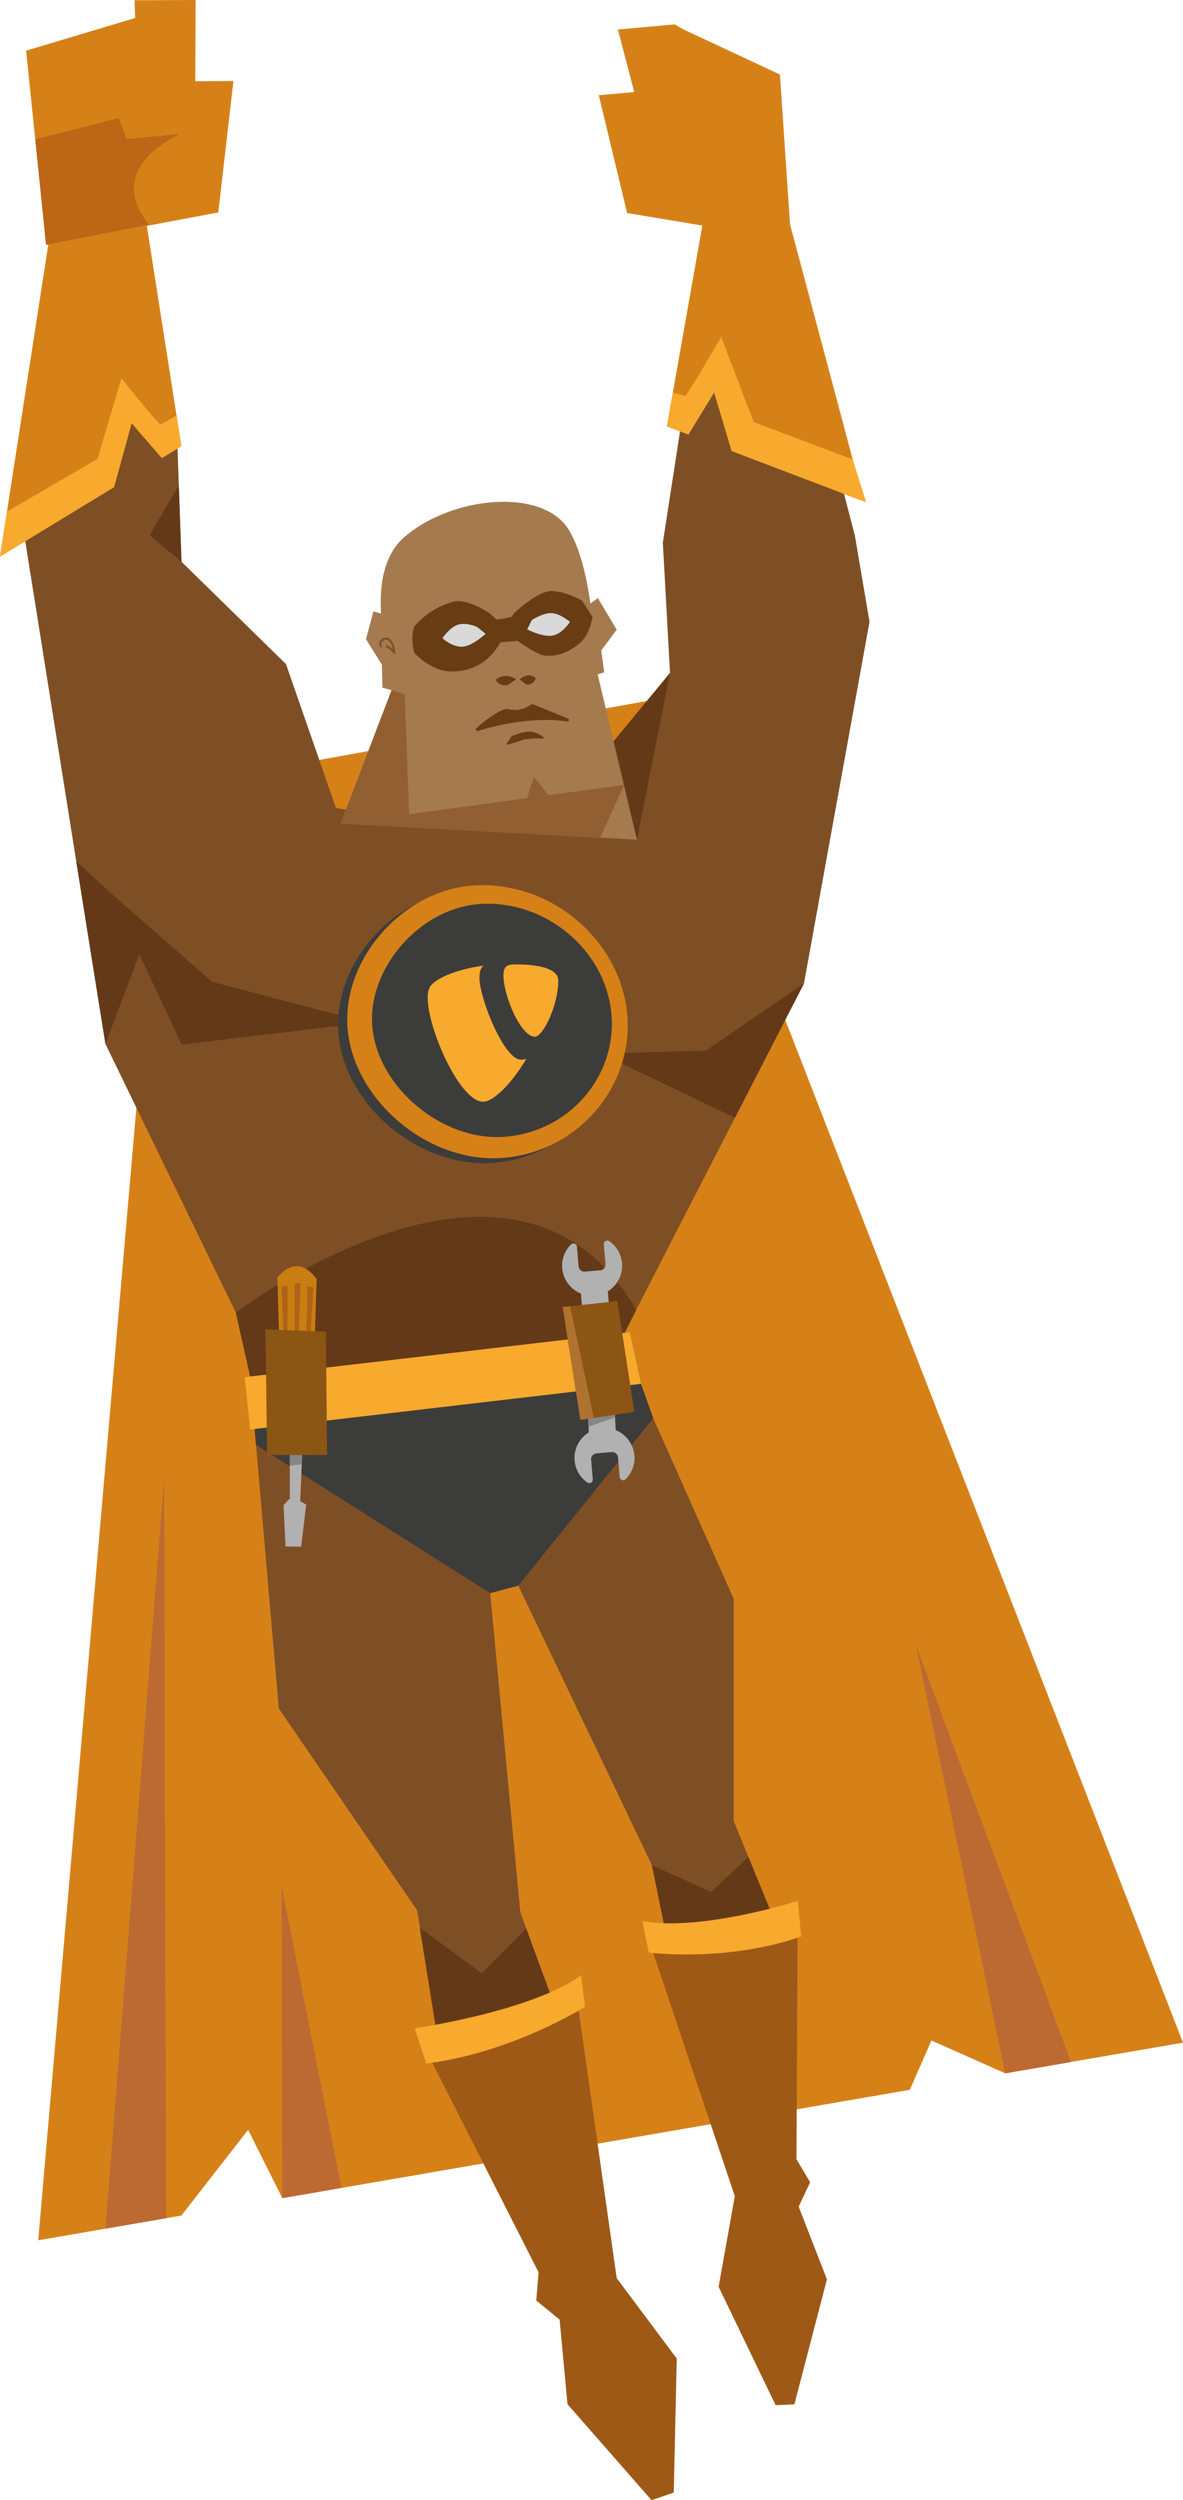 <?xml version="1.0" encoding="UTF-8"?><svg id="Ebene_1" xmlns="http://www.w3.org/2000/svg" xmlns:xlink="http://www.w3.org/1999/xlink" viewBox="0 0 502.23 1060.98"><defs><style>.cls-1{clip-path:url(#clippath-2);}.cls-1,.cls-2,.cls-3{fill:none;}.cls-2{clip-path:url(#clippath-1);}.cls-4{fill:#f7aa2d;}.cls-5{fill:#683d13;}.cls-6{fill:#7e4f25;}.cls-7{fill:#8b5514;}.cls-8{fill:#9e5916;}.cls-9{fill:#915f31;}.cls-10{fill:#bb6716;}.cls-11{fill:#af722f;}.cls-12{fill:#b1b1b1;}.cls-13{fill:#bc6a32;}.cls-14{fill:#a47a4e;}.cls-15{fill:#ca7e11;}.cls-16{fill:#d68118;}.cls-17{fill:#d9d9d9;}.cls-18{fill:#ae6316;}.cls-19{fill:#868686;}.cls-20{fill:#634e42;}.cls-21{fill:#3c3c3b;}.cls-22{fill:#633918;}.cls-3{clip-path:url(#clippath);}</style><clipPath id="clippath"><polygon class="cls-12" points="127.46 637.09 128.6 609.49 123.03 609.14 123.05 636.16 122.75 636.17 120.38 638.73 121.22 656.25 127.84 656.38 129.99 638.51 127.46 637.09"/></clipPath><clipPath id="clippath-1"><path class="cls-12" d="m243.94,619.77c-.42-4.96,2.06-9.48,6.03-11.93l-1.96-42.23c-.01-.14,0-.28,0-.41l-1.38-16.25c-4.18-1.7-7.35-5.57-7.91-10.31-.48-4.07,1.01-7.89,3.68-10.54.9-.89,2.43-.33,2.53.93l.71,8.35c.11,1.35,1.32,2.37,2.67,2.25l6.5-.55c1.35-.11,2.37-1.32,2.25-2.67l-.71-8.35c-.11-1.25,1.3-2.07,2.33-1.35,2.99,2.09,5.06,5.44,5.39,9.36.42,4.96-2.06,9.48-6.03,11.93l1.39,16.34c.01.14,0,.28,0,.41l1.95,42.14c4.18,1.7,7.35,5.57,7.91,10.31.48,4.07-1.01,7.89-3.68,10.54-.9.89-2.43.33-2.53-.93l-.71-8.35c-.11-1.35-1.32-2.37-2.67-2.25l-6.5.55c-1.35.11-2.37,1.32-2.25,2.67l.71,8.35c.11,1.25-1.3,2.07-2.33,1.35-2.99-2.09-5.06-5.44-5.39-9.36Z"/></clipPath><clipPath id="clippath-2"><polygon class="cls-7" points="238.88 554.64 246.4 602.55 269.3 599.19 262.08 552.17 238.88 554.64"/></clipPath></defs><polygon class="cls-16" points="502.23 866.83 280.32 296.45 69.68 334.32 16.23 950.7 76.99 940.21 105.33 903.84 119.86 932.81 386.25 886.84 395.43 865.9 426.75 879.85 502.23 866.83"/><path class="cls-6" d="m116.69,591.21l-71.93-148.21,90.27-101.57s117.94,23.78,161.13,6.66l45.16,69.25-82.56,160.56-142.07,13.3Z"/><polygon class="cls-6" points="142.99 343.89 121.41 281.81 77.05 238.39 74.95 178.4 52.64 168.6 8.75 217.28 38.59 404.53 44.76 443 142.99 343.89"/><polyline class="cls-6" points="264.35 618.5 258.12 567.55 105.33 574.37 118.37 725.06 177.11 810.69 189.31 886.84 243.28 872.57 220.89 811.46 207.34 667.95"/><polyline class="cls-6" points="150.93 629.54 125.31 600.82 251.26 543.42 311.49 678.47 311.48 772.76 332.55 824.23 289.26 852.39 276.76 791.51 216.09 664.66"/><polygon class="cls-22" points="178.22 818.08 204.53 837.37 223.41 818.44 223.41 818.44 233.49 845.83 186.04 866.83 178.22 818.08"/><polygon class="cls-22" points="276.76 791.51 301.86 802.87 301.86 802.87 317.73 788.01 332.55 824.23 285.41 833.91 276.76 791.51"/><path class="cls-8" d="m329.29,1020.68l-24.21-50.24,6.87-38.46-37.12-110.72c36.53-.38,63.82-11.48,63.82-11.48l-.52,106.51,5.8,9.78-4.87,10.36,12.01,30.83-13.82,53.07-7.98.34Z"/><path class="cls-22" d="m100.12,557.07s118.38-90.75,169.99-1.2l-4.9,9.73-159.04,18.52-6.05-27.06Z"/><polygon class="cls-22" points="77.05 238.39 63.53 227.17 75.91 205.93 77.05 238.39"/><polygon class="cls-22" points="63.28 394.09 32.36 365.44 44.76 443 63.28 394.09"/><polygon class="cls-21" points="106.17 584.13 267.12 573.01 277.31 601.83 220.04 672.92 208.11 676.08 108.69 613.16 106.17 584.13"/><polygon class="cls-16" points="24.75 76.33 0 236.19 48.43 206.73 55.89 179.6 68.71 194.39 76.99 189.35 58.76 73.04 24.75 76.33"/><polygon class="cls-16" points="92.67 90.15 99.1 34.38 82.91 34.48 83.05 0 57.12 .11 57.39 7.63 11.09 21.49 19.55 103.92 92.67 90.15"/><path class="cls-10" d="m63.42,95.31s-21.28-21.23,12.9-38.44l-22.56,2.11-3.35-8.91-35.4,9.05,4.54,44.8,43.87-8.61Z"/><polygon class="cls-22" points="46.92 378.92 77.14 443.28 155.71 433.91 90.03 416.64 46.92 378.92"/><path class="cls-8" d="m286.03,1057.77l1.28-56.88-25.49-34.12-17.92-126.03c-35.31,18.66-67.8,20-67.8,20l52.54,103.54-.98,11.95,9.91,8.13,3.36,35.91,35.67,40.71,9.44-3.21Z"/><polygon class="cls-6" points="341.32 417.34 369.14 263.87 362.98 227.52 328.28 93.67 303.6 86.62 281.4 230.27 284.44 285.55 233.99 348.65 341.32 417.34"/><polygon class="cls-22" points="251.93 343.66 264.7 346.31 270.41 356.33 284.44 285.55 255.49 320.61 251.93 343.66"/><polygon class="cls-16" points="329.77 74.1 366.77 212.8 310.58 191.39 303.36 164.54 292.28 184.42 283.12 180.92 301.24 78.31 329.77 74.1"/><polygon class="cls-16" points="266.24 90.41 254.2 40.41 269.27 39.07 262.32 12.53 286.46 10.35 290.11 12.47 331.12 31.63 335.85 102.01 266.24 90.41"/><polygon class="cls-14" points="246.96 258.78 253.82 253.83 261.81 267.21 255.25 276.03 256.5 285.32 251.68 286.75 246.96 258.78"/><polygon class="cls-14" points="270.41 356.33 241.85 236.23 186.92 238.81 144.6 349.49 270.41 356.33"/><path class="cls-14" d="m171.71,227.87c-20,17.33-4.09,60.66-4.09,60.66l7.17,10.84-1.07,47.09,74.39-11.19-7.64-46.56,12.13-6.31s-.04-38.95-10.99-57.35c-10.95-18.4-49.9-14.51-69.9,2.82Z"/><polygon class="cls-14" points="173.27 263.68 158.53 259.47 155.37 271.27 162.14 282.07 162.33 291.81 169.38 293.79 173.27 263.68"/><polygon class="cls-9" points="144.6 349.49 264.92 333.1 254.71 355.56 144.6 349.49"/><polygon class="cls-9" points="166.24 292.91 171.81 294.54 173.72 346.46 144.6 349.49 166.24 292.91"/><path class="cls-20" d="m223,267.17h0c-.37,1.57,0,3.23,1.03,4.48l.9,1.1,12.05-8.78c1.36-.99,3.11-1.26,4.7-.72l4.31,1.46-6.06-5.42c-1.71-1.53-4.22-1.75-6.17-.54l-8.45,5.23c-1.16.72-1.99,1.87-2.31,3.2Z"/><path class="cls-20" d="m223.68,270.35l2.38,4.43s8.65-2.45,12.12-1.32c0,0-3.54-5.83-6.18-5.74-2.64.09-8.32,2.64-8.32,2.64Z"/><path class="cls-20" d="m209.51,266l.28.81c.41,1.19.18,2.51-.61,3.49h0c-1.02,1.27-2.77,1.71-4.27,1.08l-13.83-5.78c-1-.42-2.14-.4-3.12.06l-6.8,3.16,9.04-8.58c1.03-.98,2.52-1.32,3.87-.87l13.13,4.32c1.09.36,1.95,1.21,2.32,2.29Z"/><path class="cls-20" d="m209.04,270.57l-2.76,5.07s-10.76-.61-15.01,1.31c0,0,4.13-6.76,7.4-7.25,3.26-.48,10.37.87,10.37.87Z"/><path class="cls-5" d="m210.48,288.38s3.27-3.23,8.65-.22c0,0-2.91,2.43-4,2.64-1.1.2-3.97-.25-4.65-2.42Z"/><path class="cls-5" d="m227.4,287.76s-2.68-2.96-6.8.49c0,0,2.36,2.19,3.23,2.3.87.11,3.11-.57,3.57-2.79Z"/><path class="cls-6" d="m167.81,276.99c-.01-1.87-.59-3.92-1.86-5.33-.65-.71-1.46-1.24-2.45-1.08-.86.14-1.63.72-2.11,1.43-.55.81-.63,1.85.05,2.61.38.42,1-.2.63-.63s-.26-1,.05-1.49c.34-.53.93-.96,1.56-1.06.71-.11,1.3.43,1.75.95.54.63.9,1.42,1.13,2.21s.37,1.57.37,2.38c0,.57.89.57.88,0h0Z"/><path class="cls-6" d="m167.75,276.77c-.86-1.22-2.02-2.22-3.37-2.87-.22-.1-.48-.06-.6.16-.11.19-.06.5.16.6,1.22.58,2.29,1.46,3.06,2.55.14.19.39.29.6.16.19-.11.3-.41.16-.6h0Z"/><path class="cls-5" d="m202.82,310.21c6.15-1.93,22.54-6.33,37.98-4.05.76.11,1.05-.94.34-1.24l-14.56-5.93-.77-.19c-2.75,1.88-5.77,3.14-10.22,2.08-2.38-.56-10.16,5.01-13.42,8.24-.48.48,0,1.28.65,1.08Z"/><path class="cls-5" d="m217.08,312.52s5.51-2.61,8.84-1.97,5.39,2.84,5.39,2.84c0,0-7.35-.31-10.05.81s-6.47,1.92-6.47,1.92l2.29-3.6Z"/><polygon class="cls-4" points="2.95 217.11 41.4 194.75 51.56 160.55 62.52 174.02 68.09 180.24 74.95 176.33 76.99 189.35 68.71 194.39 55.89 179.6 48.43 206.73 0 236.19 2.95 217.11"/><polygon class="cls-4" points="362.01 194.96 319.97 179.14 306.16 142.92 296.57 159.38 291.02 168.08 285.74 166.66 283.12 180.92 292.28 184.42 303.17 166.61 310.58 191.39 367.68 213.13 362.01 194.96"/><path class="cls-4" d="m176.1,860.73s49.5-7.09,70.58-22.5l1.69,13.38s-31.09,19.61-67.44,24.07l-4.83-14.96Z"/><path class="cls-4" d="m338.71,806.68s-41.31,13.15-66.04,8.54l2.78,13.37s32.93,4.3,64.69-6.82l-1.43-15.09Z"/><polygon class="cls-4" points="106.17 606.64 272.16 587.25 267.33 565.36 103.91 584.4 106.17 606.64"/><path class="cls-5" d="m247.09,254.86s-9.18-5.19-14.91-3.79c-5.73,1.4-13.65,8.87-13.65,8.87l-1.47,1.89-4.33.86-2.04.18-2.85-2.62s-9.46-6.57-15.55-4.87c-10.97,3.06-16.48,10.65-16.48,10.65-1.69,5.05.08,11.06.08,11.06,0,0,6.49,7.03,13.94,7.74,4.37.42,11.02-.2,16.78-5.03,2.53-2.12,4.5-4.85,5.91-7.23l7.26-.59c2.65,1.89,8.16,5.63,11.08,6.16,3.93.72,10.12-.52,15.56-5.47,4.27-3.88,5.1-10.98,5.1-10.98l-4.43-6.82Z"/><path class="cls-17" d="m187.83,270.84s3.53-5.31,7.37-5.94c3.84-.63,7.43,1.23,7.43,1.23l3.53,2.83s-5.6,5.26-9.88,5.48-8.45-3.6-8.45-3.6Z"/><path class="cls-17" d="m241.98,263.91s-4.84-4.15-8.71-3.71c-3.87.44-7.52,2.96-7.52,2.96l-1.93,3.93s6.82,3.54,11,2.58,7.15-5.76,7.15-5.76Z"/><polygon class="cls-9" points="221.74 345.33 226.58 329.66 237.25 342.77 221.74 345.33"/><polygon class="cls-13" points="44.78 945.77 69.68 627.37 70.51 941.33 44.78 945.77"/><polygon class="cls-13" points="119.86 932.81 119.54 800.22 144.96 928.48 119.86 932.81"/><polygon class="cls-13" points="426.75 879.85 388.73 697.72 454.71 875.03 426.75 879.85"/><polygon class="cls-22" points="341.32 417.34 312.02 474.32 254.95 447.06 299.59 445.87 341.32 417.34"/><path class="cls-21" d="m195.73,492.72c-26.66-4.81-49.51-28.23-52.01-53.32-1.41-14.1,3.75-29.08,14.16-41.1,10.48-12.11,24.84-19.56,39.39-20.46,4.8-.3,9.65,0,14.42.85,26.74,4.83,48.03,27.22,50.62,53.26,3.12,31.31-21.39,59.5-53.52,61.56-4.28.27-8.66.01-13.05-.78Z"/><path class="cls-16" d="m199.64,490.64c-26.66-4.81-49.51-28.23-52.01-53.32-1.41-14.1,3.75-29.08,14.16-41.1,10.48-12.11,24.84-19.56,39.39-20.46,4.8-.3,9.65,0,14.42.85,26.74,4.83,48.03,27.22,50.62,53.26,3.12,31.31-21.39,59.5-53.52,61.56-4.28.27-8.66.01-13.05-.78Z"/><path class="cls-21" d="m259.53,429.85c2.68,26.94-18.18,50.83-45.79,52.6-26.1,1.67-53.09-20.87-55.62-46.23-2.5-25,20.09-51.02,45.79-52.6,27.61-1.7,52.94,19.29,55.62,46.23Z"/><path class="cls-4" d="m223.47,449.33c-.83.26-1.5.35-2.37.35-7.13-.01-17.56-26.06-17.55-34.72,0-3.19.73-4.25,1.75-5.16-8.73,1.05-19.2,4.38-22.56,8.63-.73,1.06-1.17,2.73-1.17,4.86-.02,13.52,13.75,44.23,23.5,44.25,4.51,0,12.12-7.73,18.39-18.2"/><path class="cls-4" d="m218.98,409.25c9.02.01,18.04,1.55,18.03,6.86-.02,10.79-6.58,23.85-9.93,23.85-5.96,0-13.35-17.35-13.34-26.01,0-3.95,1.46-4.71,5.24-4.7"/><polygon class="cls-12" points="127.46 637.09 128.6 609.49 123.03 609.14 123.05 636.16 122.75 636.17 120.38 638.73 121.22 656.25 127.84 656.38 129.99 638.51 127.46 637.09"/><g class="cls-3"><polygon class="cls-19" points="133.67 615.2 133.81 620.64 117.29 622.73 117.29 614.78 133.67 615.2"/></g><path class="cls-15" d="m134.66,592.41l-1.94-.85-1.14-.03,1.63-8.71,1.04-34.78.2-5.22c-8.68-11.97-16.71-.57-16.71-.57l.39,12.88.41,13.51.02.04-.23,1.74.1,13.69.43,1.88,1.95,5.31-2.24-.05-1.3,1.52.14,5.06,16.99.77.24-6.19Z"/><polygon class="cls-18" points="119.55 546.13 122.08 545.57 122.08 580.03 120.82 579.06 119.55 546.13"/><polygon class="cls-18" points="133.07 546.44 130.55 545.82 129.69 580.28 130.98 579.33 133.07 546.44"/><polygon class="cls-18" points="125.08 544.59 127.6 544.59 126.34 578.5 125.08 578.5 125.08 544.59"/><polygon class="cls-7" points="112.71 564.15 113.4 617.49 138.86 617.41 138.35 565.1 112.71 564.15"/><path class="cls-12" d="m243.94,619.77c-.42-4.96,2.06-9.48,6.03-11.93l-1.96-42.23c-.01-.14,0-.28,0-.41l-1.38-16.25c-4.18-1.7-7.35-5.57-7.91-10.31-.48-4.07,1.01-7.89,3.68-10.54.9-.89,2.43-.33,2.53.93l.71,8.35c.11,1.35,1.32,2.37,2.67,2.25l6.5-.55c1.35-.11,2.37-1.32,2.25-2.67l-.71-8.35c-.11-1.25,1.3-2.07,2.33-1.35,2.99,2.09,5.06,5.44,5.39,9.36.42,4.96-2.06,9.48-6.03,11.93l1.39,16.34c.01.14,0,.28,0,.41l1.95,42.14c4.18,1.7,7.35,5.57,7.91,10.31.48,4.07-1.01,7.89-3.68,10.54-.9.89-2.43.33-2.53-.93l-.71-8.35c-.11-1.35-1.32-2.37-2.67-2.25l-6.5.55c-1.35.11-2.37,1.32-2.25,2.67l.71,8.35c.11,1.25-1.3,2.07-2.33,1.35-2.99-2.09-5.06-5.44-5.39-9.36Z"/><g class="cls-2"><polygon class="cls-19" points="264.06 600.54 246.1 606.69 247.55 599.15 264.06 600.54"/></g><polygon class="cls-7" points="238.88 554.64 246.4 602.55 269.3 599.19 262.08 552.17 238.88 554.64"/><g class="cls-1"><polygon class="cls-11" points="238.73 538.64 263.01 653.13 229.22 636.98 214.43 557.54 238.73 538.64"/></g></svg>